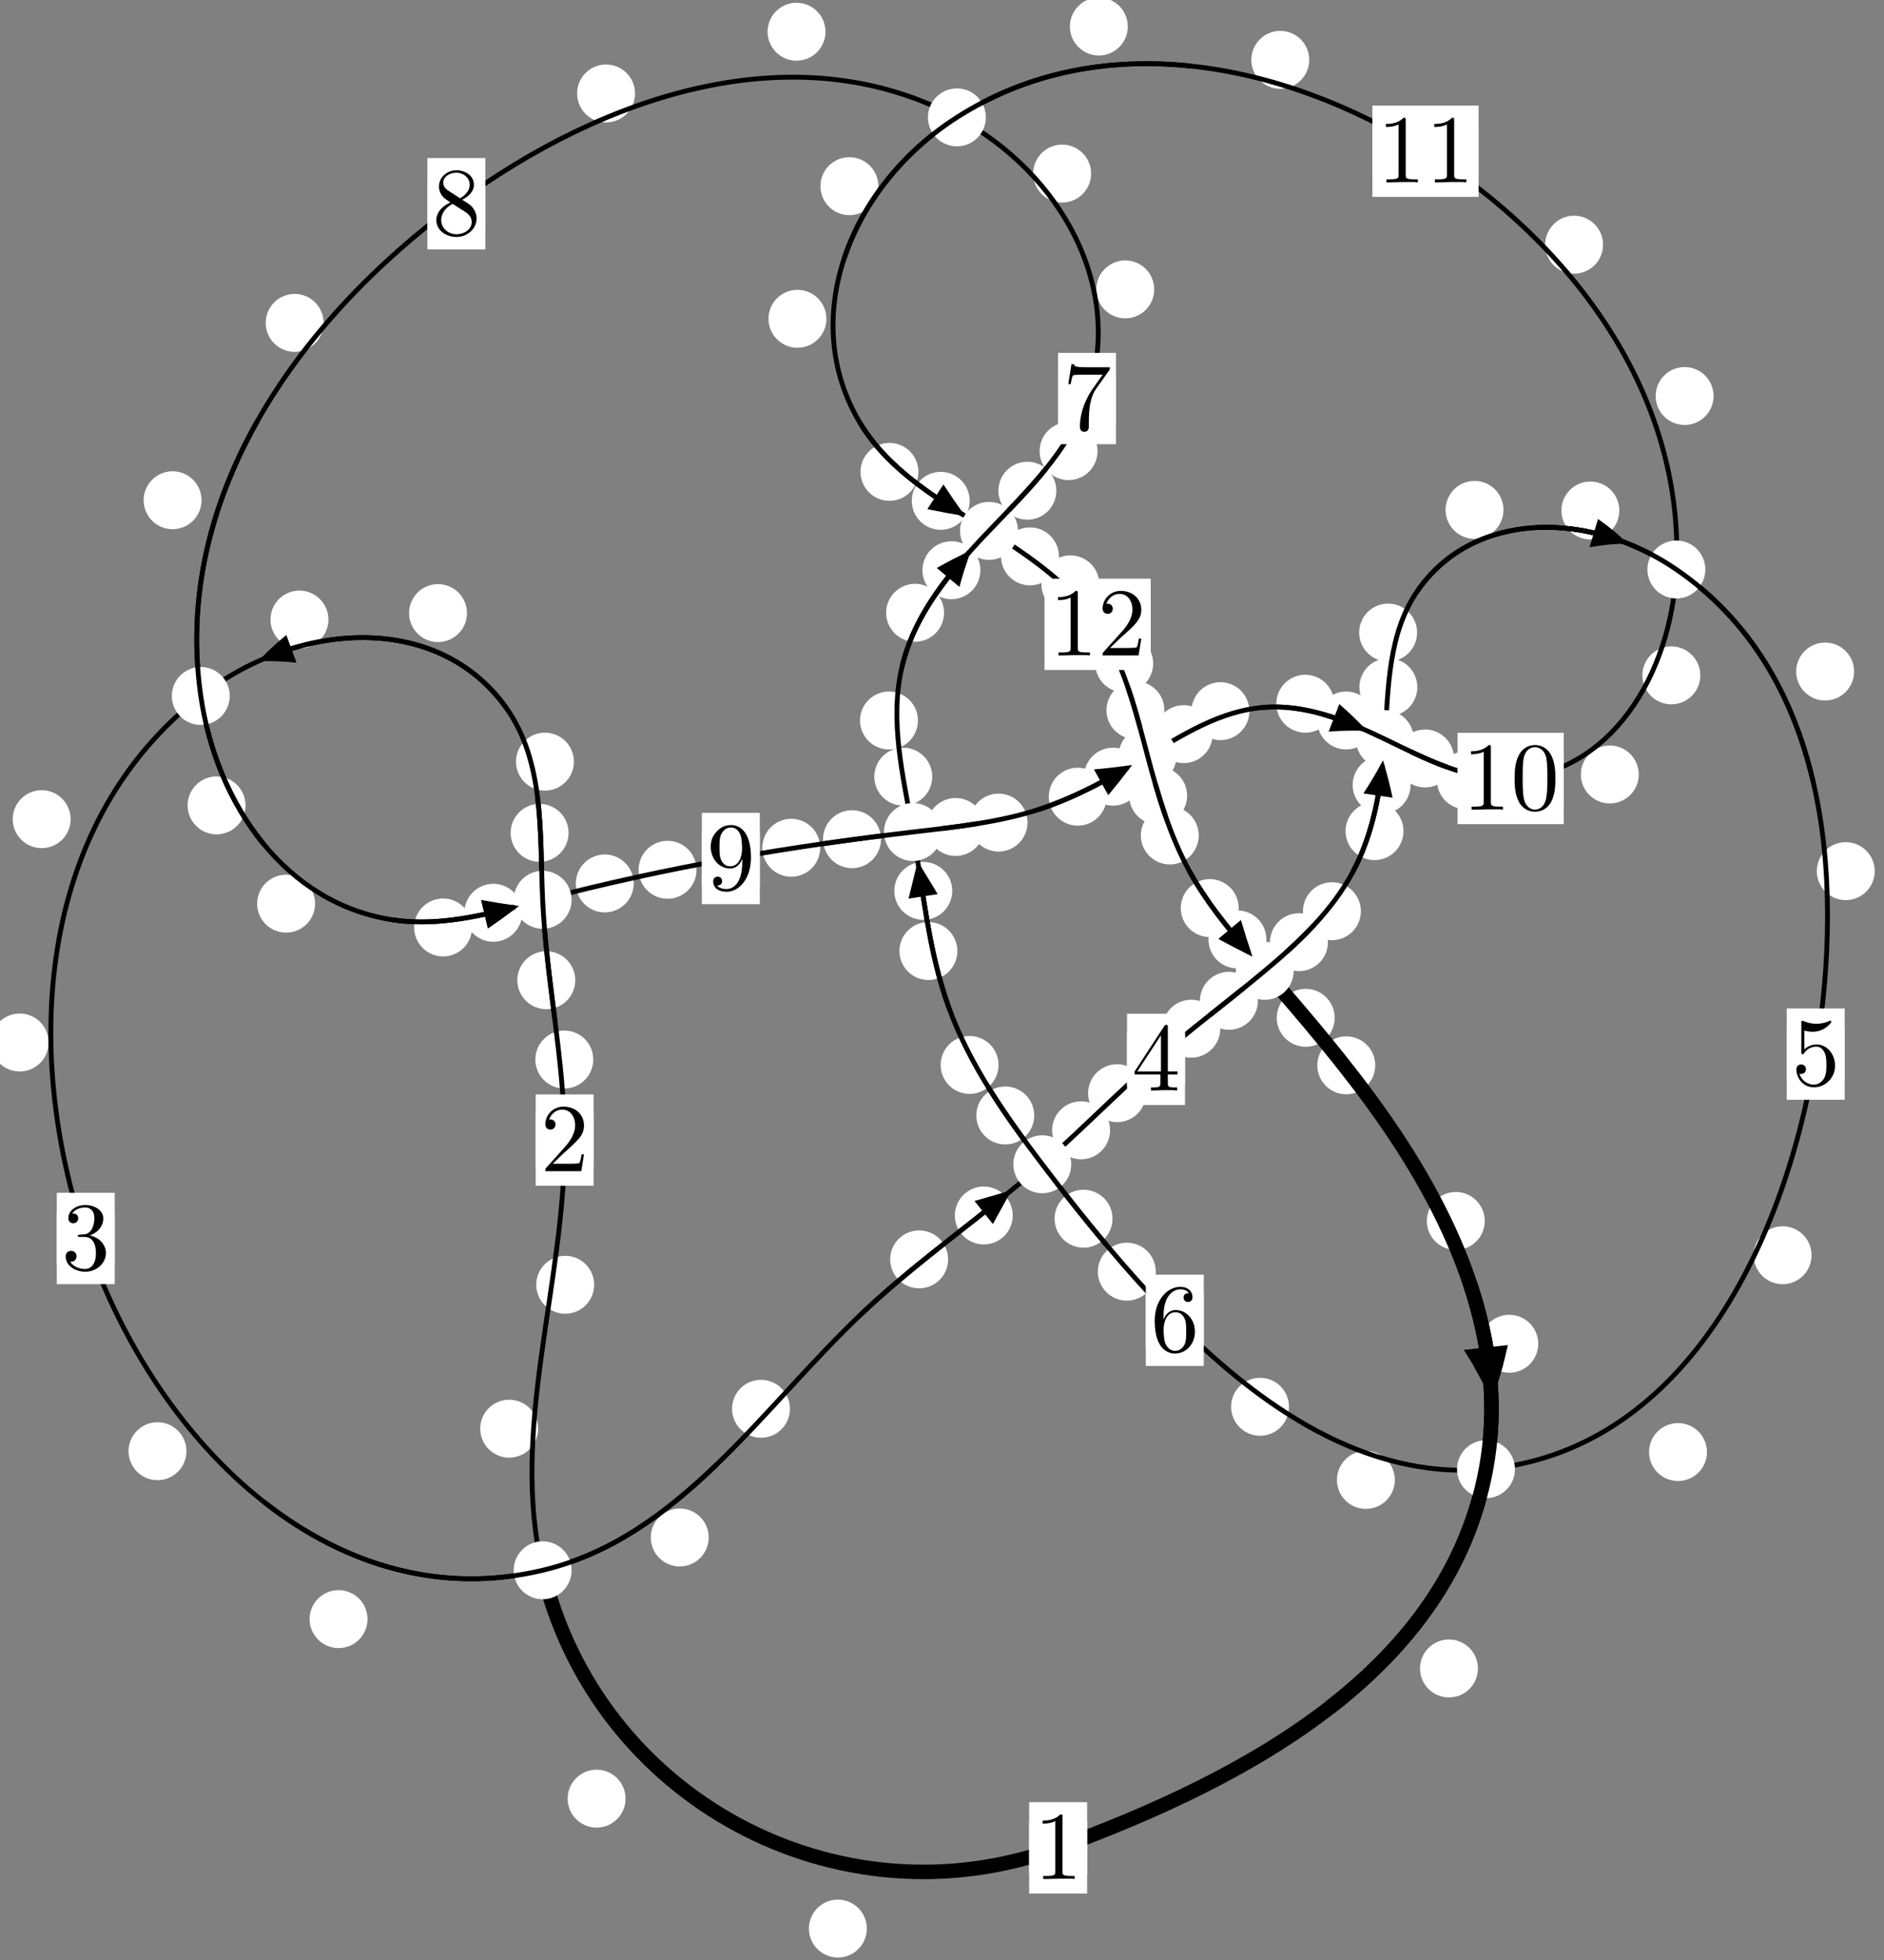 <?xml version="1.0"?>
<!-- Created by MetaPost 1.999 on 2021.07.05:2356 -->
<svg version="1.1" xmlns="http://www.w3.org/2000/svg" xmlns:xlink="http://www.w3.org/1999/xlink" width="194.428" height="202.203" viewBox="0 0 194.428 202.203">
<rect x="0" y="0" width="194.428" height="202.203" fill="#808080" stroke="none"/>
<!-- Original BoundingBox: -56.956818 -39.950836 137.471420 162.252335 -->
  <defs>
    <g transform="scale(0.01,0.01)" id="GLYPHcmr10_48">
      <path style="fill-rule: evenodd;" d="M460 -320C460 -400,455 -480,420 -554C374 -650,292 -666,250 -666C190 -666,117 -640,76 -547C44 -478,39 -400,39 -320C39 -245,43 -155,84 -79C127 2,200 22,249 22C303 22,379 1,423 -94C455 -163,460 -241,460 -320M249 -0C210 -0,151 -25,133 -121C122 -181,122 -273,122 -332C122 -396,122 -462,130 -516C149 -635,224 -644,249 -644C282 -644,348 -626,367 -527C377 -471,377 -395,377 -332C377 -257,377 -189,366 -125C351 -30,294 -0,249 -0"></path>
    </g>
    <g transform="scale(0.01,0.01)" id="GLYPHcmr10_49">
      <path style="fill-rule: evenodd;" d="M294 -640C294 -664,294 -666,271 -666C209 -602,121 -602,89 -602L89 -571C109 -571,168 -571,220 -597L220 -79C220 -43,217 -31,127 -31L95 -31L95 -0L257 -0L130 -3L217 -3L257 -3L297 -3L384 -3L419 -0L419 -31L387 -31C297 -31,294 -42,294 -79"></path>
    </g>
    <g transform="scale(0.01,0.01)" id="GLYPHcmr10_50">
      <path style="fill-rule: evenodd;" d="M127 -77L233 -180C389 -318,449 -372,449 -472C449 -586,359 -666,237 -666C124 -666,50 -574,50 -485C50 -429,100 -429,103 -429C120 -429,155 -441,155 -482C155 -508,137 -534,102 -534C94 -534,92 -534,89 -533C112 -598,166 -635,224 -635C315 -635,358 -554,358 -472C358 -392,308 -313,253 -251L61 -37C50 -26,50 -24,50 -0L421 -0L449 -174L424 -174C419 -144,412 -100,402 -85C395 -77,329 -77,307 -77"></path>
    </g>
    <g transform="scale(0.01,0.01)" id="GLYPHcmr10_51">
      <path style="fill-rule: evenodd;" d="M290 -352C372 -379,430 -449,430 -528C430 -610,342 -666,246 -666C145 -666,69 -606,69 -530C69 -497,91 -478,120 -478C151 -478,171 -500,171 -529C171 -579,124 -579,109 -579C140 -628,206 -641,242 -641C283 -641,338 -619,338 -529C338 -517,336 -459,310 -415C280 -367,246 -364,221 -363C213 -362,189 -360,182 -360C174 -359,167 -358,167 -348C167 -337,174 -337,191 -337L235 -337C317 -337,354 -269,354 -171C354 -35,285 -6,241 -6C198 -6,123 -23,88 -82C123 -77,154 -99,154 -137C154 -173,127 -193,98 -193C74 -193,42 -179,42 -135C42 -44,135 22,244 22C366 22,457 -69,457 -171C457 -253,394 -331,290 -352"></path>
    </g>
    <g transform="scale(0.01,0.01)" id="GLYPHcmr10_52">
      <path style="fill-rule: evenodd;" d="M294 -165L294 -78C294 -42,292 -31,218 -31L197 -31L197 -0L332 -0L238 -3L290 -3L332 -3L374 -3L427 -3L468 -0L468 -31L447 -31C373 -31,371 -42,371 -78L371 -165L471 -165L471 -196L371 -196L371 -651C371 -671,371 -677,355 -677C346 -677,343 -677,335 -665L28 -196L28 -165M300 -196L56 -196L300 -569"></path>
    </g>
    <g transform="scale(0.01,0.01)" id="GLYPHcmr10_53">
      <path style="fill-rule: evenodd;" d="M449 -201C449 -320,367 -420,259 -420C211 -420,168 -404,132 -369L132 -564C152 -558,185 -551,217 -551C340 -551,410 -642,410 -655C410 -661,407 -666,400 -666C399 -666,397 -666,392 -663C372 -654,323 -634,256 -634C216 -634,170 -641,123 -662C115 -665,113 -665,111 -665C101 -665,101 -657,101 -641L101 -345C101 -327,101 -319,115 -319C122 -319,124 -322,128 -328C139 -344,176 -398,257 -398C309 -398,334 -352,342 -334C358 -297,360 -258,360 -208C360 -173,360 -113,336 -71C312 -32,275 -6,229 -6C156 -6,99 -59,82 -118C85 -117,88 -116,99 -116C132 -116,149 -141,149 -165C149 -189,132 -214,99 -214C85 -214,50 -207,50 -161C50 -75,119 22,231 22C347 22,449 -74,449 -201"></path>
    </g>
    <g transform="scale(0.01,0.01)" id="GLYPHcmr10_54">
      <path style="fill-rule: evenodd;" d="M132 -328L132 -352C132 -605,256 -641,307 -641C331 -641,373 -635,395 -601C380 -601,340 -601,340 -556C340 -525,364 -510,386 -510C402 -510,432 -519,432 -558C432 -618,388 -666,305 -666C177 -666,42 -537,42 -316C42 -49,158 22,251 22C362 22,457 -72,457 -204C457 -331,368 -427,257 -427C189 -427,152 -376,132 -328M251 -6C188 -6,158 -66,152 -81C134 -128,134 -208,134 -226C134 -304,166 -404,256 -404C272 -404,318 -404,349 -342C367 -305,367 -254,367 -205C367 -157,367 -107,350 -71C320 -11,274 -6,251 -6"></path>
    </g>
    <g transform="scale(0.01,0.01)" id="GLYPHcmr10_55">
      <path style="fill-rule: evenodd;" d="M476 -609C485 -621,485 -623,485 -644L242 -644C120 -644,118 -657,114 -676L89 -676L56 -470L81 -470C84 -486,93 -549,106 -561C113 -567,191 -567,204 -567L411 -567C400 -551,321 -442,299 -409C209 -274,176 -135,176 -33C176 -23,176 22,222 22C268 22,268 -23,268 -33L268 -84C268 -139,271 -194,279 -248C283 -271,297 -357,341 -419"></path>
    </g>
    <g transform="scale(0.01,0.01)" id="GLYPHcmr10_56">
      <path style="fill-rule: evenodd;" d="M163 -457C117 -487,113 -521,113 -538C113 -599,178 -641,249 -641C322 -641,386 -589,386 -517C386 -460,347 -412,287 -377M309 -362C381 -399,430 -451,430 -517C430 -609,341 -666,250 -666C150 -666,69 -592,69 -499C69 -481,71 -436,113 -389C124 -377,161 -352,186 -335C128 -306,42 -250,42 -151C42 -45,144 22,249 22C362 22,457 -61,457 -168C457 -204,446 -249,408 -291C389 -312,373 -322,309 -362M209 -320L332 -242C360 -223,407 -193,407 -132C407 -58,332 -6,250 -6C164 -6,92 -68,92 -151C92 -209,124 -273,209 -320"></path>
    </g>
    <g transform="scale(0.01,0.01)" id="GLYPHcmr10_57">
      <path style="fill-rule: evenodd;" d="M367 -318L367 -286C367 -52,263 -6,205 -6C188 -6,134 -8,107 -42C151 -42,159 -71,159 -88C159 -119,135 -134,113 -134C97 -134,67 -125,67 -86C67 -19,121 22,206 22C335 22,457 -114,457 -329C457 -598,342 -666,253 -666C198 -666,149 -648,106 -603C65 -558,42 -516,42 -441C42 -316,130 -218,242 -218C303 -218,344 -260,367 -318M243 -241C227 -241,181 -241,150 -304C132 -341,132 -391,132 -440C132 -494,132 -541,153 -578C180 -628,218 -641,253 -641C299 -641,332 -607,349 -562C361 -530,365 -467,365 -421C365 -338,331 -241,243 -241"></path>
    </g>
  </defs>
  <path d="M89.457 198.962C89.457 198.169,89.142 197.409,88.582 196.849C88.021 196.288,87.261 195.973,86.468 195.973C85.676 195.973,84.915 196.288,84.355 196.849C83.795 197.409,83.48 198.169,83.48 198.962C83.48 199.755,83.795 200.515,84.355 201.075C84.915 201.636,85.676 201.951,86.468 201.951C87.261 201.951,88.021 201.636,88.582 201.075C89.142 200.515,89.457 199.755,89.457 198.962Z" style="fill: rgb(100%,100%,100%);stroke: none;"></path>
  <path d="M112.189 190.636C112.189 189.843,111.874 189.083,111.313 188.523C110.753 187.962,109.993 187.647,109.2 187.647C108.407 187.647,107.647 187.962,107.087 188.523C106.526 189.083,106.211 189.843,106.211 190.636C106.211 191.429,106.526 192.189,107.087 192.749C107.647 193.31,108.407 193.625,109.2 193.625C109.993 193.625,110.753 193.31,111.313 192.749C111.874 192.189,112.189 191.429,112.189 190.636Z" style="fill: rgb(100%,100%,100%);stroke: none;"></path>
  <path d="M55.536 147.392C55.536 146.599,55.221 145.839,54.66 145.278C54.1 144.718,53.34 144.403,52.547 144.403C51.754 144.403,50.994 144.718,50.434 145.278C49.873 145.839,49.558 146.599,49.558 147.392C49.558 148.184,49.873 148.944,50.434 149.505C50.994 150.065,51.754 150.38,52.547 150.38C53.34 150.38,54.1 150.065,54.66 149.505C55.221 148.944,55.536 148.184,55.536 147.392Z" style="fill: rgb(100%,100%,100%);stroke: none;"></path>
  <path d="M64.557 185.559C64.557 184.767,64.242 184.006,63.682 183.446C63.121 182.885,62.361 182.571,61.569 182.571C60.776 182.571,60.016 182.885,59.455 183.446C58.895 184.006,58.58 184.767,58.58 185.559C58.58 186.352,58.895 187.112,59.455 187.673C60.016 188.233,60.776 188.548,61.569 188.548C62.361 188.548,63.121 188.233,63.682 187.673C64.242 187.112,64.557 186.352,64.557 185.559Z" style="fill: rgb(100%,100%,100%);stroke: none;"></path>
  <path d="M61.224 109.308C61.224 108.515,60.909 107.755,60.349 107.195C59.788 106.634,59.028 106.319,58.235 106.319C57.443 106.319,56.683 106.634,56.122 107.195C55.562 107.755,55.247 108.515,55.247 109.308C55.247 110.101,55.562 110.861,56.122 111.421C56.683 111.982,57.443 112.297,58.235 112.297C59.028 112.297,59.788 111.982,60.349 111.421C60.909 110.861,61.224 110.101,61.224 109.308Z" style="fill: rgb(100%,100%,100%);stroke: none;"></path>
  <path d="M61.318 132.543C61.318 131.75,61.003 130.99,60.442 130.43C59.882 129.869,59.122 129.554,58.329 129.554C57.536 129.554,56.776 129.869,56.216 130.43C55.655 130.99,55.34 131.75,55.34 132.543C55.34 133.336,55.655 134.096,56.216 134.656C56.776 135.217,57.536 135.532,58.329 135.532C59.122 135.532,59.882 135.217,60.442 134.656C61.003 134.096,61.318 133.336,61.318 132.543Z" style="fill: rgb(100%,100%,100%);stroke: none;"></path>
  <path d="M58.675 85.921C58.675 85.128,58.36 84.368,57.8 83.808C57.239 83.247,56.479 82.932,55.686 82.932C54.894 82.932,54.133 83.247,53.573 83.808C53.012 84.368,52.698 85.128,52.698 85.921C52.698 86.714,53.012 87.474,53.573 88.034C54.133 88.595,54.894 88.91,55.686 88.91C56.479 88.91,57.239 88.595,57.8 88.034C58.36 87.474,58.675 86.714,58.675 85.921Z" style="fill: rgb(100%,100%,100%);stroke: none;"></path>
  <path d="M59.366 101.125C59.366 100.333,59.051 99.573,58.49 99.012C57.93 98.452,57.17 98.137,56.377 98.137C55.584 98.137,54.824 98.452,54.264 99.012C53.703 99.573,53.388 100.333,53.388 101.125C53.388 101.918,53.703 102.678,54.264 103.239C54.824 103.799,55.584 104.114,56.377 104.114C57.17 104.114,57.93 103.799,58.49 103.239C59.051 102.678,59.366 101.918,59.366 101.125Z" style="fill: rgb(100%,100%,100%);stroke: none;"></path>
  <path d="M48.193 63.25C48.193 62.458,47.878 61.698,47.317 61.137C46.757 60.577,45.997 60.262,45.204 60.262C44.411 60.262,43.651 60.577,43.091 61.137C42.53 61.698,42.215 62.458,42.215 63.25C42.215 64.043,42.53 64.803,43.091 65.364C43.651 65.924,44.411 66.239,45.204 66.239C45.997 66.239,46.757 65.924,47.317 65.364C47.878 64.803,48.193 64.043,48.193 63.25Z" style="fill: rgb(100%,100%,100%);stroke: none;"></path>
  <path d="M59.227 78.576C59.227 77.783,58.912 77.023,58.352 76.463C57.791 75.902,57.031 75.587,56.238 75.587C55.446 75.587,54.686 75.902,54.125 76.463C53.565 77.023,53.25 77.783,53.25 78.576C53.25 79.369,53.565 80.129,54.125 80.689C54.686 81.25,55.446 81.565,56.238 81.565C57.031 81.565,57.791 81.25,58.352 80.689C58.912 80.129,59.227 79.369,59.227 78.576Z" style="fill: rgb(100%,100%,100%);stroke: none;"></path>
  <path d="M7.29 84.51C7.29 83.718,6.975 82.957,6.414 82.397C5.854 81.836,5.093 81.522,4.301 81.522C3.508 81.522,2.748 81.836,2.187 82.397C1.627 82.957,1.312 83.718,1.312 84.51C1.312 85.303,1.627 86.063,2.187 86.624C2.748 87.184,3.508 87.499,4.301 87.499C5.093 87.499,5.854 87.184,6.414 86.624C6.975 86.063,7.29 85.303,7.29 84.51Z" style="fill: rgb(100%,100%,100%);stroke: none;"></path>
  <path d="M33.891 63.916C33.891 63.124,33.576 62.364,33.016 61.803C32.455 61.243,31.695 60.928,30.902 60.928C30.11 60.928,29.35 61.243,28.789 61.803C28.229 62.364,27.914 63.124,27.914 63.916C27.914 64.709,28.229 65.469,28.789 66.03C29.35 66.59,30.11 66.905,30.902 66.905C31.695 66.905,32.455 66.59,33.016 66.03C33.576 65.469,33.891 64.709,33.891 63.916Z" style="fill: rgb(100%,100%,100%);stroke: none;"></path>
  <path d="M19.241 149.715C19.241 148.922,18.926 148.162,18.366 147.602C17.805 147.041,17.045 146.726,16.253 146.726C15.46 146.726,14.7 147.041,14.139 147.602C13.579 148.162,13.264 148.922,13.264 149.715C13.264 150.508,13.579 151.268,14.139 151.828C14.7 152.389,15.46 152.704,16.253 152.704C17.045 152.704,17.805 152.389,18.366 151.828C18.926 151.268,19.241 150.508,19.241 149.715Z" style="fill: rgb(100%,100%,100%);stroke: none;"></path>
  <path d="M5.021 107.55C5.021 106.757,4.706 105.997,4.145 105.437C3.585 104.876,2.825 104.561,2.032 104.561C1.239 104.561,0.479 104.876,-0.081 105.437C-0.642 105.997,-0.957 106.757,-0.957 107.55C-0.957 108.343,-0.642 109.103,-0.081 109.663C0.479 110.224,1.239 110.539,2.032 110.539C2.825 110.539,3.585 110.224,4.145 109.663C4.706 109.103,5.021 108.343,5.021 107.55Z" style="fill: rgb(100%,100%,100%);stroke: none;"></path>
  <path d="M73.139 158.615C73.139 157.822,72.824 157.062,72.263 156.502C71.703 155.941,70.943 155.626,70.15 155.626C69.357 155.626,68.597 155.941,68.037 156.502C67.476 157.062,67.161 157.822,67.161 158.615C67.161 159.408,67.476 160.168,68.037 160.728C68.597 161.289,69.357 161.604,70.15 161.604C70.943 161.604,71.703 161.289,72.263 160.728C72.824 160.168,73.139 159.408,73.139 158.615Z" style="fill: rgb(100%,100%,100%);stroke: none;"></path>
  <path d="M37.929 167.038C37.929 166.245,37.614 165.485,37.053 164.924C36.493 164.364,35.732 164.049,34.94 164.049C34.147 164.049,33.387 164.364,32.826 164.924C32.266 165.485,31.951 166.245,31.951 167.038C31.951 167.83,32.266 168.591,32.826 169.151C33.387 169.712,34.147 170.027,34.94 170.027C35.732 170.027,36.493 169.712,37.053 169.151C37.614 168.591,37.929 167.83,37.929 167.038Z" style="fill: rgb(100%,100%,100%);stroke: none;"></path>
  <path d="M97.844 129.923C97.844 129.131,97.529 128.371,96.969 127.81C96.408 127.25,95.648 126.935,94.855 126.935C94.063 126.935,93.303 127.25,92.742 127.81C92.182 128.371,91.867 129.131,91.867 129.923C91.867 130.716,92.182 131.476,92.742 132.037C93.303 132.597,94.063 132.912,94.855 132.912C95.648 132.912,96.408 132.597,96.969 132.037C97.529 131.476,97.844 130.716,97.844 129.923Z" style="fill: rgb(100%,100%,100%);stroke: none;"></path>
  <path d="M81.523 145.339C81.523 144.547,81.208 143.787,80.647 143.226C80.087 142.666,79.327 142.351,78.534 142.351C77.741 142.351,76.981 142.666,76.421 143.226C75.86 143.787,75.545 144.547,75.545 145.339C75.545 146.132,75.86 146.892,76.421 147.453C76.981 148.013,77.741 148.328,78.534 148.328C79.327 148.328,80.087 148.013,80.647 147.453C81.208 146.892,81.523 146.132,81.523 145.339Z" style="fill: rgb(100%,100%,100%);stroke: none;"></path>
  <path d="M114.558 116.608C114.558 115.816,114.243 115.055,113.682 114.495C113.122 113.934,112.362 113.62,111.569 113.62C110.776 113.62,110.016 113.934,109.456 114.495C108.895 115.055,108.58 115.816,108.58 116.608C108.58 117.401,108.895 118.161,109.456 118.722C110.016 119.282,110.776 119.597,111.569 119.597C112.362 119.597,113.122 119.282,113.682 118.722C114.243 118.161,114.558 117.401,114.558 116.608Z" style="fill: rgb(100%,100%,100%);stroke: none;"></path>
  <path d="M104.516 125.396C104.516 124.604,104.201 123.844,103.641 123.283C103.08 122.723,102.32 122.408,101.528 122.408C100.735 122.408,99.975 122.723,99.414 123.283C98.854 123.844,98.539 124.604,98.539 125.396C98.539 126.189,98.854 126.949,99.414 127.51C99.975 128.07,100.735 128.385,101.528 128.385C102.32 128.385,103.08 128.07,103.641 127.51C104.201 126.949,104.516 126.189,104.516 125.396Z" style="fill: rgb(100%,100%,100%);stroke: none;"></path>
  <path d="M125.931 106.126C125.931 105.333,125.616 104.573,125.055 104.013C124.495 103.452,123.735 103.137,122.942 103.137C122.149 103.137,121.389 103.452,120.829 104.013C120.268 104.573,119.953 105.333,119.953 106.126C119.953 106.919,120.268 107.679,120.829 108.239C121.389 108.8,122.149 109.115,122.942 109.115C123.735 109.115,124.495 108.8,125.055 108.239C125.616 107.679,125.931 106.919,125.931 106.126Z" style="fill: rgb(100%,100%,100%);stroke: none;"></path>
  <path d="M118.27 112.781C118.27 111.988,117.955 111.228,117.395 110.668C116.834 110.107,116.074 109.792,115.282 109.792C114.489 109.792,113.729 110.107,113.168 110.668C112.608 111.228,112.293 111.988,112.293 112.781C112.293 113.574,112.608 114.334,113.168 114.894C113.729 115.455,114.489 115.77,115.282 115.77C116.074 115.77,116.834 115.455,117.395 114.894C117.955 114.334,118.27 113.574,118.27 112.781Z" style="fill: rgb(100%,100%,100%);stroke: none;"></path>
  <path d="M137.041 97.203C137.041 96.41,136.726 95.65,136.166 95.09C135.605 94.529,134.845 94.214,134.052 94.214C133.26 94.214,132.499 94.529,131.939 95.09C131.378 95.65,131.064 96.41,131.064 97.203C131.064 97.996,131.378 98.756,131.939 99.316C132.499 99.877,133.26 100.192,134.052 100.192C134.845 100.192,135.605 99.877,136.166 99.316C136.726 98.756,137.041 97.996,137.041 97.203Z" style="fill: rgb(100%,100%,100%);stroke: none;"></path>
  <path d="M129.811 103.25C129.811 102.457,129.496 101.697,128.936 101.137C128.375 100.576,127.615 100.261,126.822 100.261C126.03 100.261,125.269 100.576,124.709 101.137C124.148 101.697,123.834 102.457,123.834 103.25C123.834 104.043,124.148 104.803,124.709 105.363C125.269 105.924,126.03 106.239,126.822 106.239C127.615 106.239,128.375 105.924,128.936 105.363C129.496 104.803,129.811 104.043,129.811 103.25Z" style="fill: rgb(100%,100%,100%);stroke: none;"></path>
  <path d="M144.839 85.745C144.839 84.953,144.524 84.193,143.963 83.632C143.403 83.072,142.643 82.757,141.85 82.757C141.057 82.757,140.297 83.072,139.737 83.632C139.176 84.193,138.861 84.953,138.861 85.745C138.861 86.538,139.176 87.298,139.737 87.859C140.297 88.419,141.057 88.734,141.85 88.734C142.643 88.734,143.403 88.419,143.963 87.859C144.524 87.298,144.839 86.538,144.839 85.745Z" style="fill: rgb(100%,100%,100%);stroke: none;"></path>
  <path d="M140.442 94.006C140.442 93.213,140.127 92.453,139.566 91.893C139.006 91.332,138.246 91.017,137.453 91.017C136.66 91.017,135.9 91.332,135.34 91.893C134.779 92.453,134.464 93.213,134.464 94.006C134.464 94.799,134.779 95.559,135.34 96.119C135.9 96.68,136.66 96.995,137.453 96.995C138.246 96.995,139.006 96.68,139.566 96.119C140.127 95.559,140.442 94.799,140.442 94.006Z" style="fill: rgb(100%,100%,100%);stroke: none;"></path>
  <path d="M146.267 70.895C146.267 70.102,145.952 69.342,145.392 68.781C144.831 68.221,144.071 67.906,143.278 67.906C142.486 67.906,141.726 68.221,141.165 68.781C140.605 69.342,140.29 70.102,140.29 70.895C140.29 71.687,140.605 72.448,141.165 73.008C141.726 73.569,142.486 73.883,143.278 73.883C144.071 73.883,144.831 73.569,145.392 73.008C145.952 72.448,146.267 71.687,146.267 70.895Z" style="fill: rgb(100%,100%,100%);stroke: none;"></path>
  <path d="M145.571 80.983C145.571 80.19,145.256 79.43,144.696 78.869C144.135 78.309,143.375 77.994,142.582 77.994C141.79 77.994,141.03 78.309,140.469 78.869C139.909 79.43,139.594 80.19,139.594 80.983C139.594 81.775,139.909 82.536,140.469 83.096C141.03 83.657,141.79 83.971,142.582 83.971C143.375 83.971,144.135 83.657,144.696 83.096C145.256 82.536,145.571 81.775,145.571 80.983Z" style="fill: rgb(100%,100%,100%);stroke: none;"></path>
  <path d="M155.159 52.604C155.159 51.811,154.844 51.051,154.283 50.491C153.723 49.93,152.963 49.615,152.17 49.615C151.377 49.615,150.617 49.93,150.057 50.491C149.496 51.051,149.181 51.811,149.181 52.604C149.181 53.397,149.496 54.157,150.057 54.717C150.617 55.278,151.377 55.593,152.17 55.593C152.963 55.593,153.723 55.278,154.283 54.717C154.844 54.157,155.159 53.397,155.159 52.604Z" style="fill: rgb(100%,100%,100%);stroke: none;"></path>
  <path d="M146.243 65.258C146.243 64.465,145.928 63.705,145.367 63.145C144.807 62.584,144.047 62.269,143.254 62.269C142.461 62.269,141.701 62.584,141.141 63.145C140.58 63.705,140.265 64.465,140.265 65.258C140.265 66.051,140.58 66.811,141.141 67.371C141.701 67.932,142.461 68.247,143.254 68.247C144.047 68.247,144.807 67.932,145.367 67.371C145.928 66.811,146.243 66.051,146.243 65.258Z" style="fill: rgb(100%,100%,100%);stroke: none;"></path>
  <path d="M191.343 69.279C191.343 68.486,191.028 67.726,190.467 67.166C189.907 66.605,189.146 66.29,188.354 66.29C187.561 66.29,186.801 66.605,186.24 67.166C185.68 67.726,185.365 68.486,185.365 69.279C185.365 70.072,185.68 70.832,186.24 71.392C186.801 71.953,187.561 72.268,188.354 72.268C189.146 72.268,189.907 71.953,190.467 71.392C191.028 70.832,191.343 70.072,191.343 69.279Z" style="fill: rgb(100%,100%,100%);stroke: none;"></path>
  <path d="M167.113 52.667C167.113 51.874,166.798 51.114,166.237 50.553C165.677 49.993,164.917 49.678,164.124 49.678C163.331 49.678,162.571 49.993,162.011 50.553C161.45 51.114,161.135 51.874,161.135 52.667C161.135 53.459,161.45 54.22,162.011 54.78C162.571 55.34,163.331 55.655,164.124 55.655C164.917 55.655,165.677 55.34,166.237 54.78C166.798 54.22,167.113 53.459,167.113 52.667Z" style="fill: rgb(100%,100%,100%);stroke: none;"></path>
  <path d="M186.953 129.498C186.953 128.705,186.638 127.945,186.078 127.385C185.517 126.824,184.757 126.509,183.965 126.509C183.172 126.509,182.412 126.824,181.851 127.385C181.291 127.945,180.976 128.705,180.976 129.498C180.976 130.291,181.291 131.051,181.851 131.611C182.412 132.172,183.172 132.487,183.965 132.487C184.757 132.487,185.517 132.172,186.078 131.611C186.638 131.051,186.953 130.291,186.953 129.498Z" style="fill: rgb(100%,100%,100%);stroke: none;"></path>
  <path d="M193.471 89.871C193.471 89.078,193.156 88.318,192.596 87.758C192.036 87.197,191.275 86.882,190.483 86.882C189.69 86.882,188.93 87.197,188.369 87.758C187.809 88.318,187.494 89.078,187.494 89.871C187.494 90.664,187.809 91.424,188.369 91.984C188.93 92.545,189.69 92.86,190.483 92.86C191.275 92.86,192.036 92.545,192.596 91.984C193.156 91.424,193.471 90.664,193.471 89.871Z" style="fill: rgb(100%,100%,100%);stroke: none;"></path>
  <path d="M143.946 152.676C143.946 151.884,143.631 151.123,143.071 150.563C142.511 150.002,141.75 149.688,140.958 149.688C140.165 149.688,139.405 150.002,138.844 150.563C138.284 151.123,137.969 151.884,137.969 152.676C137.969 153.469,138.284 154.229,138.844 154.79C139.405 155.35,140.165 155.665,140.958 155.665C141.75 155.665,142.511 155.35,143.071 154.79C143.631 154.229,143.946 153.469,143.946 152.676Z" style="fill: rgb(100%,100%,100%);stroke: none;"></path>
  <path d="M176.157 149.802C176.157 149.009,175.842 148.249,175.282 147.688C174.721 147.128,173.961 146.813,173.168 146.813C172.376 146.813,171.616 147.128,171.055 147.688C170.495 148.249,170.18 149.009,170.18 149.802C170.18 150.594,170.495 151.355,171.055 151.915C171.616 152.475,172.376 152.79,173.168 152.79C173.961 152.79,174.721 152.475,175.282 151.915C175.842 151.355,176.157 150.594,176.157 149.802Z" style="fill: rgb(100%,100%,100%);stroke: none;"></path>
  <path d="M119.276 131.192C119.276 130.399,118.961 129.639,118.4 129.078C117.84 128.518,117.08 128.203,116.287 128.203C115.494 128.203,114.734 128.518,114.174 129.078C113.613 129.639,113.298 130.399,113.298 131.192C113.298 131.984,113.613 132.744,114.174 133.305C114.734 133.865,115.494 134.18,116.287 134.18C117.08 134.18,117.84 133.865,118.4 133.305C118.961 132.744,119.276 131.984,119.276 131.192Z" style="fill: rgb(100%,100%,100%);stroke: none;"></path>
  <path d="M133.025 145.133C133.025 144.34,132.71 143.58,132.15 143.019C131.589 142.459,130.829 142.144,130.036 142.144C129.244 142.144,128.484 142.459,127.923 143.019C127.363 143.58,127.048 144.34,127.048 145.133C127.048 145.925,127.363 146.685,127.923 147.246C128.484 147.806,129.244 148.121,130.036 148.121C130.829 148.121,131.589 147.806,132.15 147.246C132.71 146.685,133.025 145.925,133.025 145.133Z" style="fill: rgb(100%,100%,100%);stroke: none;"></path>
  <path d="M106.733 115.078C106.733 114.285,106.418 113.525,105.858 112.965C105.297 112.404,104.537 112.089,103.744 112.089C102.952 112.089,102.192 112.404,101.631 112.965C101.071 113.525,100.756 114.285,100.756 115.078C100.756 115.871,101.071 116.631,101.631 117.191C102.192 117.752,102.952 118.067,103.744 118.067C104.537 118.067,105.297 117.752,105.858 117.191C106.418 116.631,106.733 115.871,106.733 115.078Z" style="fill: rgb(100%,100%,100%);stroke: none;"></path>
  <path d="M114.81 125.728C114.81 124.936,114.495 124.176,113.935 123.615C113.374 123.055,112.614 122.74,111.822 122.74C111.029 122.74,110.269 123.055,109.708 123.615C109.148 124.176,108.833 124.936,108.833 125.728C108.833 126.521,109.148 127.281,109.708 127.842C110.269 128.402,111.029 128.717,111.822 128.717C112.614 128.717,113.374 128.402,113.935 127.842C114.495 127.281,114.81 126.521,114.81 125.728Z" style="fill: rgb(100%,100%,100%);stroke: none;"></path>
  <path d="M98.799 98.113C98.799 97.32,98.484 96.56,97.923 96C97.363 95.439,96.603 95.124,95.81 95.124C95.017 95.124,94.257 95.439,93.697 96C93.136 96.56,92.821 97.32,92.821 98.113C92.821 98.906,93.136 99.666,93.697 100.226C94.257 100.787,95.017 101.102,95.81 101.102C96.603 101.102,97.363 100.787,97.923 100.226C98.484 99.666,98.799 98.906,98.799 98.113Z" style="fill: rgb(100%,100%,100%);stroke: none;"></path>
  <path d="M103.051 109.866C103.051 109.074,102.736 108.314,102.176 107.753C101.615 107.193,100.855 106.878,100.063 106.878C99.27 106.878,98.51 107.193,97.949 107.753C97.389 108.314,97.074 109.074,97.074 109.866C97.074 110.659,97.389 111.419,97.949 111.98C98.51 112.54,99.27 112.855,100.063 112.855C100.855 112.855,101.615 112.54,102.176 111.98C102.736 111.419,103.051 110.659,103.051 109.866Z" style="fill: rgb(100%,100%,100%);stroke: none;"></path>
  <path d="M96.205 80.127C96.205 79.335,95.89 78.575,95.329 78.014C94.769 77.454,94.009 77.139,93.216 77.139C92.423 77.139,91.663 77.454,91.103 78.014C90.542 78.575,90.227 79.335,90.227 80.127C90.227 80.92,90.542 81.68,91.103 82.241C91.663 82.801,92.423 83.116,93.216 83.116C94.009 83.116,94.769 82.801,95.329 82.241C95.89 81.68,96.205 80.92,96.205 80.127Z" style="fill: rgb(100%,100%,100%);stroke: none;"></path>
  <path d="M98.271 91.907C98.271 91.115,97.956 90.355,97.395 89.794C96.835 89.234,96.074 88.919,95.282 88.919C94.489 88.919,93.729 89.234,93.168 89.794C92.608 90.355,92.293 91.115,92.293 91.907C92.293 92.7,92.608 93.46,93.168 94.021C93.729 94.581,94.489 94.896,95.282 94.896C96.074 94.896,96.835 94.581,97.395 94.021C97.956 93.46,98.271 92.7,98.271 91.907Z" style="fill: rgb(100%,100%,100%);stroke: none;"></path>
  <path d="M97.426 63.217C97.426 62.425,97.111 61.665,96.55 61.104C95.99 60.544,95.23 60.229,94.437 60.229C93.644 60.229,92.884 60.544,92.324 61.104C91.763 61.665,91.448 62.425,91.448 63.217C91.448 64.01,91.763 64.77,92.324 65.331C92.884 65.891,93.644 66.206,94.437 66.206C95.23 66.206,95.99 65.891,96.55 65.331C97.111 64.77,97.426 64.01,97.426 63.217Z" style="fill: rgb(100%,100%,100%);stroke: none;"></path>
  <path d="M94.73 74.331C94.73 73.539,94.415 72.779,93.855 72.218C93.294 71.658,92.534 71.343,91.742 71.343C90.949 71.343,90.189 71.658,89.628 72.218C89.068 72.779,88.753 73.539,88.753 74.331C88.753 75.124,89.068 75.884,89.628 76.445C90.189 77.005,90.949 77.32,91.742 77.32C92.534 77.32,93.294 77.005,93.855 76.445C94.415 75.884,94.73 75.124,94.73 74.331Z" style="fill: rgb(100%,100%,100%);stroke: none;"></path>
  <path d="M109.013 50.627C109.013 49.834,108.698 49.074,108.138 48.514C107.578 47.953,106.817 47.638,106.025 47.638C105.232 47.638,104.472 47.953,103.911 48.514C103.351 49.074,103.036 49.834,103.036 50.627C103.036 51.42,103.351 52.18,103.911 52.74C104.472 53.301,105.232 53.616,106.025 53.616C106.817 53.616,107.578 53.301,108.138 52.74C108.698 52.18,109.013 51.42,109.013 50.627Z" style="fill: rgb(100%,100%,100%);stroke: none;"></path>
  <path d="M101.175 58.827C101.175 58.034,100.86 57.274,100.299 56.713C99.739 56.153,98.979 55.838,98.186 55.838C97.393 55.838,96.633 56.153,96.073 56.713C95.512 57.274,95.197 58.034,95.197 58.827C95.197 59.619,95.512 60.379,96.073 60.94C96.633 61.5,97.393 61.815,98.186 61.815C98.979 61.815,99.739 61.5,100.299 60.94C100.86 60.379,101.175 59.619,101.175 58.827Z" style="fill: rgb(100%,100%,100%);stroke: none;"></path>
  <path d="M119.114 29.856C119.114 29.063,118.799 28.303,118.238 27.742C117.678 27.182,116.918 26.867,116.125 26.867C115.332 26.867,114.572 27.182,114.012 27.742C113.451 28.303,113.136 29.063,113.136 29.856C113.136 30.648,113.451 31.409,114.012 31.969C114.572 32.529,115.332 32.844,116.125 32.844C116.918 32.844,117.678 32.529,118.238 31.969C118.799 31.409,119.114 30.648,119.114 29.856Z" style="fill: rgb(100%,100%,100%);stroke: none;"></path>
  <path d="M113.264 46.541C113.264 45.748,112.949 44.988,112.389 44.427C111.828 43.867,111.068 43.552,110.275 43.552C109.483 43.552,108.723 43.867,108.162 44.427C107.602 44.988,107.287 45.748,107.287 46.541C107.287 47.333,107.602 48.093,108.162 48.654C108.723 49.214,109.483 49.529,110.275 49.529C111.068 49.529,111.828 49.214,112.389 48.654C112.949 48.093,113.264 47.333,113.264 46.541Z" style="fill: rgb(100%,100%,100%);stroke: none;"></path>
  <path d="M85.191 3.274C85.191 2.481,84.876 1.721,84.315 1.161C83.755 0.6,82.995 0.285,82.202 0.285C81.409 0.285,80.649 0.6,80.089 1.161C79.528 1.721,79.213 2.481,79.213 3.274C79.213 4.067,79.528 4.827,80.089 5.387C80.649 5.948,81.409 6.263,82.202 6.263C82.995 6.263,83.755 5.948,84.315 5.387C84.876 4.827,85.191 4.067,85.191 3.274Z" style="fill: rgb(100%,100%,100%);stroke: none;"></path>
  <path d="M112.601 17.907C112.601 17.114,112.286 16.354,111.726 15.793C111.165 15.233,110.405 14.918,109.613 14.918C108.82 14.918,108.06 15.233,107.499 15.793C106.939 16.354,106.624 17.114,106.624 17.907C106.624 18.699,106.939 19.459,107.499 20.02C108.06 20.58,108.82 20.895,109.613 20.895C110.405 20.895,111.165 20.58,111.726 20.02C112.286 19.459,112.601 18.699,112.601 17.907Z" style="fill: rgb(100%,100%,100%);stroke: none;"></path>
  <path d="M33.397 33.311C33.397 32.518,33.083 31.758,32.522 31.198C31.962 30.637,31.201 30.322,30.409 30.322C29.616 30.322,28.856 30.637,28.295 31.198C27.735 31.758,27.42 32.518,27.42 33.311C27.42 34.104,27.735 34.864,28.295 35.424C28.856 35.985,29.616 36.3,30.409 36.3C31.201 36.3,31.962 35.985,32.522 35.424C33.083 34.864,33.397 34.104,33.397 33.311Z" style="fill: rgb(100%,100%,100%);stroke: none;"></path>
  <path d="M65.534 9.642C65.534 8.849,65.219 8.089,64.659 7.529C64.098 6.968,63.338 6.653,62.545 6.653C61.753 6.653,60.992 6.968,60.432 7.529C59.871 8.089,59.556 8.849,59.556 9.642C59.556 10.435,59.871 11.195,60.432 11.755C60.992 12.316,61.753 12.631,62.545 12.631C63.338 12.631,64.098 12.316,64.659 11.755C65.219 11.195,65.534 10.435,65.534 9.642Z" style="fill: rgb(100%,100%,100%);stroke: none;"></path>
  <path d="M25.337 83.089C25.337 82.296,25.022 81.536,24.462 80.976C23.901 80.415,23.141 80.1,22.349 80.1C21.556 80.1,20.796 80.415,20.235 80.976C19.675 81.536,19.36 82.296,19.36 83.089C19.36 83.882,19.675 84.642,20.235 85.202C20.796 85.763,21.556 86.078,22.349 86.078C23.141 86.078,23.901 85.763,24.462 85.202C25.022 84.642,25.337 83.882,25.337 83.089Z" style="fill: rgb(100%,100%,100%);stroke: none;"></path>
  <path d="M20.799 51.608C20.799 50.815,20.484 50.055,19.924 49.495C19.363 48.934,18.603 48.619,17.81 48.619C17.018 48.619,16.258 48.934,15.697 49.495C15.137 50.055,14.822 50.815,14.822 51.608C14.822 52.401,15.137 53.161,15.697 53.721C16.258 54.282,17.018 54.597,17.81 54.597C18.603 54.597,19.363 54.282,19.924 53.721C20.484 53.161,20.799 52.401,20.799 51.608Z" style="fill: rgb(100%,100%,100%);stroke: none;"></path>
  <path d="M48.717 95.683C48.717 94.891,48.402 94.13,47.842 93.57C47.281 93.009,46.521 92.694,45.729 92.694C44.936 92.694,44.176 93.009,43.615 93.57C43.055 94.13,42.74 94.891,42.74 95.683C42.74 96.476,43.055 97.236,43.615 97.797C44.176 98.357,44.936 98.672,45.729 98.672C46.521 98.672,47.281 98.357,47.842 97.797C48.402 97.236,48.717 96.476,48.717 95.683Z" style="fill: rgb(100%,100%,100%);stroke: none;"></path>
  <path d="M32.514 93.229C32.514 92.436,32.199 91.676,31.639 91.115C31.078 90.555,30.318 90.24,29.525 90.24C28.733 90.24,27.973 90.555,27.412 91.115C26.852 91.676,26.537 92.436,26.537 93.229C26.537 94.021,26.852 94.782,27.412 95.342C27.973 95.902,28.733 96.217,29.525 96.217C30.318 96.217,31.078 95.902,31.639 95.342C32.199 94.782,32.514 94.021,32.514 93.229Z" style="fill: rgb(100%,100%,100%);stroke: none;"></path>
  <path d="M65.401 91.142C65.401 90.349,65.086 89.589,64.526 89.029C63.965 88.468,63.205 88.153,62.413 88.153C61.62 88.153,60.86 88.468,60.299 89.029C59.739 89.589,59.424 90.349,59.424 91.142C59.424 91.935,59.739 92.695,60.299 93.255C60.86 93.816,61.62 94.131,62.413 94.131C63.205 94.131,63.965 93.816,64.526 93.255C65.086 92.695,65.401 91.935,65.401 91.142Z" style="fill: rgb(100%,100%,100%);stroke: none;"></path>
  <path d="M53.897 94.166C53.897 93.374,53.582 92.613,53.021 92.053C52.461 91.492,51.701 91.177,50.908 91.177C50.115 91.177,49.355 91.492,48.795 92.053C48.234 92.613,47.919 93.374,47.919 94.166C47.919 94.959,48.234 95.719,48.795 96.28C49.355 96.84,50.115 97.155,50.908 97.155C51.701 97.155,52.461 96.84,53.021 96.28C53.582 95.719,53.897 94.959,53.897 94.166Z" style="fill: rgb(100%,100%,100%);stroke: none;"></path>
  <path d="M84.645 87.46C84.645 86.668,84.33 85.907,83.77 85.347C83.209 84.786,82.449 84.472,81.656 84.472C80.864 84.472,80.104 84.786,79.543 85.347C78.983 85.907,78.668 86.668,78.668 87.46C78.668 88.253,78.983 89.013,79.543 89.574C80.104 90.134,80.864 90.449,81.656 90.449C82.449 90.449,83.209 90.134,83.77 89.574C84.33 89.013,84.645 88.253,84.645 87.46Z" style="fill: rgb(100%,100%,100%);stroke: none;"></path>
  <path d="M71.883 89.733C71.883 88.94,71.568 88.18,71.008 87.62C70.447 87.059,69.687 86.744,68.894 86.744C68.102 86.744,67.341 87.059,66.781 87.62C66.221 88.18,65.906 88.94,65.906 89.733C65.906 90.526,66.221 91.286,66.781 91.846C67.341 92.407,68.102 92.722,68.894 92.722C69.687 92.722,70.447 92.407,71.008 91.846C71.568 91.286,71.883 90.526,71.883 89.733Z" style="fill: rgb(100%,100%,100%);stroke: none;"></path>
  <path d="M101.605 85.317C101.605 84.524,101.29 83.764,100.73 83.203C100.169 82.643,99.409 82.328,98.617 82.328C97.824 82.328,97.064 82.643,96.503 83.203C95.943 83.764,95.628 84.524,95.628 85.317C95.628 86.109,95.943 86.87,96.503 87.43C97.064 87.991,97.824 88.305,98.617 88.305C99.409 88.305,100.169 87.991,100.73 87.43C101.29 86.87,101.605 86.109,101.605 85.317Z" style="fill: rgb(100%,100%,100%);stroke: none;"></path>
  <path d="M90.917 86.576C90.917 85.783,90.602 85.023,90.041 84.462C89.481 83.902,88.721 83.587,87.928 83.587C87.135 83.587,86.375 83.902,85.815 84.462C85.254 85.023,84.939 85.783,84.939 86.576C84.939 87.368,85.254 88.129,85.815 88.689C86.375 89.25,87.135 89.565,87.928 89.565C88.721 89.565,89.481 89.25,90.041 88.689C90.602 88.129,90.917 87.368,90.917 86.576Z" style="fill: rgb(100%,100%,100%);stroke: none;"></path>
  <path d="M114.213 82.192C114.213 81.399,113.898 80.639,113.337 80.078C112.777 79.518,112.017 79.203,111.224 79.203C110.431 79.203,109.671 79.518,109.111 80.078C108.55 80.639,108.235 81.399,108.235 82.192C108.235 82.984,108.55 83.745,109.111 84.305C109.671 84.866,110.431 85.18,111.224 85.18C112.017 85.18,112.777 84.866,113.337 84.305C113.898 83.745,114.213 82.984,114.213 82.192Z" style="fill: rgb(100%,100%,100%);stroke: none;"></path>
  <path d="M106.039 84.863C106.039 84.07,105.724 83.31,105.164 82.75C104.603 82.189,103.843 81.874,103.051 81.874C102.258 81.874,101.498 82.189,100.937 82.75C100.377 83.31,100.062 84.07,100.062 84.863C100.062 85.656,100.377 86.416,100.937 86.976C101.498 87.537,102.258 87.852,103.051 87.852C103.843 87.852,104.603 87.537,105.164 86.976C105.724 86.416,106.039 85.656,106.039 84.863Z" style="fill: rgb(100%,100%,100%);stroke: none;"></path>
  <path d="M125.143 75.739C125.143 74.946,124.828 74.186,124.267 73.626C123.707 73.065,122.947 72.75,122.154 72.75C121.361 72.75,120.601 73.065,120.041 73.626C119.48 74.186,119.165 74.946,119.165 75.739C119.165 76.532,119.48 77.292,120.041 77.852C120.601 78.413,121.361 78.728,122.154 78.728C122.947 78.728,123.707 78.413,124.267 77.852C124.828 77.292,125.143 76.532,125.143 75.739Z" style="fill: rgb(100%,100%,100%);stroke: none;"></path>
  <path d="M117.851 80.124C117.851 79.331,117.536 78.571,116.976 78.011C116.415 77.45,115.655 77.135,114.862 77.135C114.07 77.135,113.309 77.45,112.749 78.011C112.188 78.571,111.874 79.331,111.874 80.124C111.874 80.917,112.188 81.677,112.749 82.237C113.309 82.798,114.07 83.113,114.862 83.113C115.655 83.113,116.415 82.798,116.976 82.237C117.536 81.677,117.851 80.917,117.851 80.124Z" style="fill: rgb(100%,100%,100%);stroke: none;"></path>
  <path d="M137.693 72.6C137.693 71.808,137.378 71.048,136.818 70.487C136.257 69.927,135.497 69.612,134.704 69.612C133.912 69.612,133.152 69.927,132.591 70.487C132.031 71.048,131.716 71.808,131.716 72.6C131.716 73.393,132.031 74.153,132.591 74.714C133.152 75.274,133.912 75.589,134.704 75.589C135.497 75.589,136.257 75.274,136.818 74.714C137.378 74.153,137.693 73.393,137.693 72.6Z" style="fill: rgb(100%,100%,100%);stroke: none;"></path>
  <path d="M128.936 73.368C128.936 72.576,128.621 71.816,128.06 71.255C127.5 70.695,126.74 70.38,125.947 70.38C125.154 70.38,124.394 70.695,123.834 71.255C123.273 71.816,122.958 72.576,122.958 73.368C122.958 74.161,123.273 74.921,123.834 75.482C124.394 76.042,125.154 76.357,125.947 76.357C126.74 76.357,127.5 76.042,128.06 75.482C128.621 74.921,128.936 74.161,128.936 73.368Z" style="fill: rgb(100%,100%,100%);stroke: none;"></path>
  <path d="M150.051 78.248C150.051 77.456,149.736 76.695,149.176 76.135C148.616 75.574,147.855 75.259,147.063 75.259C146.27 75.259,145.51 75.574,144.949 76.135C144.389 76.695,144.074 77.456,144.074 78.248C144.074 79.041,144.389 79.801,144.949 80.362C145.51 80.922,146.27 81.237,147.063 81.237C147.855 81.237,148.616 80.922,149.176 80.362C149.736 79.801,150.051 79.041,150.051 78.248Z" style="fill: rgb(100%,100%,100%);stroke: none;"></path>
  <path d="M141.909 74.33C141.909 73.537,141.594 72.777,141.034 72.217C140.473 71.656,139.713 71.341,138.92 71.341C138.128 71.341,137.368 71.656,136.807 72.217C136.247 72.777,135.932 73.537,135.932 74.33C135.932 75.123,136.247 75.883,136.807 76.443C137.368 77.004,138.128 77.319,138.92 77.319C139.713 77.319,140.473 77.004,141.034 76.443C141.594 75.883,141.909 75.123,141.909 74.33Z" style="fill: rgb(100%,100%,100%);stroke: none;"></path>
  <path d="M169.119 79.899C169.119 79.106,168.804 78.346,168.244 77.786C167.683 77.225,166.923 76.91,166.13 76.91C165.338 76.91,164.578 77.225,164.017 77.786C163.457 78.346,163.142 79.106,163.142 79.899C163.142 80.692,163.457 81.452,164.017 82.012C164.578 82.573,165.338 82.888,166.13 82.888C166.923 82.888,167.683 82.573,168.244 82.012C168.804 81.452,169.119 80.692,169.119 79.899Z" style="fill: rgb(100%,100%,100%);stroke: none;"></path>
  <path d="M154.268 80.501C154.268 79.708,153.953 78.948,153.392 78.388C152.832 77.827,152.072 77.512,151.279 77.512C150.486 77.512,149.726 77.827,149.166 78.388C148.605 78.948,148.29 79.708,148.29 80.501C148.29 81.294,148.605 82.054,149.166 82.614C149.726 83.175,150.486 83.49,151.279 83.49C152.072 83.49,152.832 83.175,153.392 82.614C153.953 82.054,154.268 81.294,154.268 80.501Z" style="fill: rgb(100%,100%,100%);stroke: none;"></path>
  <path d="M176.841 40.855C176.841 40.063,176.526 39.302,175.966 38.742C175.405 38.181,174.645 37.867,173.852 37.867C173.06 37.867,172.3 38.181,171.739 38.742C171.179 39.302,170.864 40.063,170.864 40.855C170.864 41.648,171.179 42.408,171.739 42.969C172.3 43.529,173.06 43.844,173.852 43.844C174.645 43.844,175.405 43.529,175.966 42.969C176.526 42.408,176.841 41.648,176.841 40.855Z" style="fill: rgb(100%,100%,100%);stroke: none;"></path>
  <path d="M175.471 69.674C175.471 68.881,175.156 68.121,174.595 67.561C174.035 67,173.275 66.685,172.482 66.685C171.689 66.685,170.929 67,170.369 67.561C169.808 68.121,169.493 68.881,169.493 69.674C169.493 70.467,169.808 71.227,170.369 71.787C170.929 72.348,171.689 72.663,172.482 72.663C173.275 72.663,174.035 72.348,174.595 71.787C175.156 71.227,175.471 70.467,175.471 69.674Z" style="fill: rgb(100%,100%,100%);stroke: none;"></path>
  <path d="M135.112 6.175C135.112 5.382,134.797 4.622,134.237 4.062C133.676 3.501,132.916 3.186,132.124 3.186C131.331 3.186,130.571 3.501,130.01 4.062C129.45 4.622,129.135 5.382,129.135 6.175C129.135 6.968,129.45 7.728,130.01 8.288C130.571 8.849,131.331 9.164,132.124 9.164C132.916 9.164,133.676 8.849,134.237 8.288C134.797 7.728,135.112 6.968,135.112 6.175Z" style="fill: rgb(100%,100%,100%);stroke: none;"></path>
  <path d="M165.435 25.243C165.435 24.451,165.12 23.691,164.56 23.13C164 22.57,163.239 22.255,162.447 22.255C161.654 22.255,160.894 22.57,160.333 23.13C159.773 23.691,159.458 24.451,159.458 25.243C159.458 26.036,159.773 26.796,160.333 27.357C160.894 27.917,161.654 28.232,162.447 28.232C163.239 28.232,164 27.917,164.56 27.357C165.12 26.796,165.435 26.036,165.435 25.243Z" style="fill: rgb(100%,100%,100%);stroke: none;"></path>
  <path d="M90.646 19.207C90.646 18.415,90.331 17.655,89.77 17.094C89.21 16.534,88.45 16.219,87.657 16.219C86.864 16.219,86.104 16.534,85.544 17.094C84.983 17.655,84.668 18.415,84.668 19.207C84.668 20,84.983 20.76,85.544 21.321C86.104 21.881,86.864 22.196,87.657 22.196C88.45 22.196,89.21 21.881,89.77 21.321C90.331 20.76,90.646 20,90.646 19.207Z" style="fill: rgb(100%,100%,100%);stroke: none;"></path>
  <path d="M116.389 2.736C116.389 1.944,116.074 1.184,115.513 0.623C114.953 0.063,114.193 -0.252,113.4 -0.252C112.607 -0.252,111.847 0.063,111.287 0.623C110.726 1.184,110.411 1.944,110.411 2.736C110.411 3.529,110.726 4.289,111.287 4.85C111.847 5.41,112.607 5.725,113.4 5.725C114.193 5.725,114.953 5.41,115.513 4.85C116.074 4.289,116.389 3.529,116.389 2.736Z" style="fill: rgb(100%,100%,100%);stroke: none;"></path>
  <path d="M94.781 48.682C94.781 47.889,94.466 47.129,93.905 46.569C93.345 46.008,92.585 45.693,91.792 45.693C90.999 45.693,90.239 46.008,89.679 46.569C89.118 47.129,88.803 47.889,88.803 48.682C88.803 49.475,89.118 50.235,89.679 50.795C90.239 51.356,90.999 51.671,91.792 51.671C92.585 51.671,93.345 51.356,93.905 50.795C94.466 50.235,94.781 49.475,94.781 48.682Z" style="fill: rgb(100%,100%,100%);stroke: none;"></path>
  <path d="M85.285 32.889C85.285 32.096,84.971 31.336,84.41 30.776C83.85 30.215,83.089 29.9,82.297 29.9C81.504 29.9,80.744 30.215,80.183 30.776C79.623 31.336,79.308 32.096,79.308 32.889C79.308 33.682,79.623 34.442,80.183 35.002C80.744 35.563,81.504 35.878,82.297 35.878C83.089 35.878,83.85 35.563,84.41 35.002C84.971 34.442,85.285 33.682,85.285 32.889Z" style="fill: rgb(100%,100%,100%);stroke: none;"></path>
  <path d="M109.283 57.4C109.283 56.608,108.968 55.848,108.408 55.287C107.847 54.727,107.087 54.412,106.294 54.412C105.502 54.412,104.741 54.727,104.181 55.287C103.62 55.848,103.306 56.608,103.306 57.4C103.306 58.193,103.62 58.953,104.181 59.514C104.741 60.074,105.502 60.389,106.294 60.389C107.087 60.389,107.847 60.074,108.408 59.514C108.968 58.953,109.283 58.193,109.283 57.4Z" style="fill: rgb(100%,100%,100%);stroke: none;"></path>
  <path d="M100.07 51.668C100.07 50.876,99.755 50.116,99.195 49.555C98.635 48.995,97.874 48.68,97.082 48.68C96.289 48.68,95.529 48.995,94.968 49.555C94.408 50.116,94.093 50.876,94.093 51.668C94.093 52.461,94.408 53.221,94.968 53.782C95.529 54.342,96.289 54.657,97.082 54.657C97.874 54.657,98.635 54.342,99.195 53.782C99.755 53.221,100.07 52.461,100.07 51.668Z" style="fill: rgb(100%,100%,100%);stroke: none;"></path>
  <path d="M119.008 68.447C119.008 67.654,118.693 66.894,118.132 66.334C117.572 65.773,116.811 65.458,116.019 65.458C115.226 65.458,114.466 65.773,113.905 66.334C113.345 66.894,113.03 67.654,113.03 68.447C113.03 69.24,113.345 70,113.905 70.56C114.466 71.121,115.226 71.436,116.019 71.436C116.811 71.436,117.572 71.121,118.132 70.56C118.693 70,119.008 69.24,119.008 68.447Z" style="fill: rgb(100%,100%,100%);stroke: none;"></path>
  <path d="M113.453 60.285C113.453 59.492,113.139 58.732,112.578 58.172C112.018 57.611,111.257 57.296,110.465 57.296C109.672 57.296,108.912 57.611,108.351 58.172C107.791 58.732,107.476 59.492,107.476 60.285C107.476 61.078,107.791 61.838,108.351 62.398C108.912 62.959,109.672 63.274,110.465 63.274C111.257 63.274,112.018 62.959,112.578 62.398C113.139 61.838,113.453 61.078,113.453 60.285Z" style="fill: rgb(100%,100%,100%);stroke: none;"></path>
  <path d="M122.51 82.086C122.51 81.293,122.195 80.533,121.635 79.973C121.074 79.412,120.314 79.097,119.521 79.097C118.729 79.097,117.969 79.412,117.408 79.973C116.848 80.533,116.533 81.293,116.533 82.086C116.533 82.879,116.848 83.639,117.408 84.199C117.969 84.76,118.729 85.075,119.521 85.075C120.314 85.075,121.074 84.76,121.635 84.199C122.195 83.639,122.51 82.879,122.51 82.086Z" style="fill: rgb(100%,100%,100%);stroke: none;"></path>
  <path d="M120.165 73.269C120.165 72.476,119.85 71.716,119.29 71.156C118.729 70.595,117.969 70.28,117.177 70.28C116.384 70.28,115.624 70.595,115.063 71.156C114.503 71.716,114.188 72.476,114.188 73.269C114.188 74.062,114.503 74.822,115.063 75.382C115.624 75.943,116.384 76.258,117.177 76.258C117.969 76.258,118.729 75.943,119.29 75.382C119.85 74.822,120.165 74.062,120.165 73.269Z" style="fill: rgb(100%,100%,100%);stroke: none;"></path>
  <path d="M127.832 93.681C127.832 92.889,127.517 92.129,126.957 91.568C126.396 91.008,125.636 90.693,124.843 90.693C124.051 90.693,123.291 91.008,122.73 91.568C122.17 92.129,121.855 92.889,121.855 93.681C121.855 94.474,122.17 95.234,122.73 95.795C123.291 96.355,124.051 96.67,124.843 96.67C125.636 96.67,126.396 96.355,126.957 95.795C127.517 95.234,127.832 94.474,127.832 93.681Z" style="fill: rgb(100%,100%,100%);stroke: none;"></path>
  <path d="M123.712 86.191C123.712 85.398,123.397 84.638,122.837 84.078C122.276 83.517,121.516 83.202,120.723 83.202C119.931 83.202,119.171 83.517,118.61 84.078C118.05 84.638,117.735 85.398,117.735 86.191C117.735 86.984,118.05 87.744,118.61 88.304C119.171 88.865,119.931 89.18,120.723 89.18C121.516 89.18,122.276 88.865,122.837 88.304C123.397 87.744,123.712 86.984,123.712 86.191Z" style="fill: rgb(100%,100%,100%);stroke: none;"></path>
  <path d="M137.74 105.004C137.74 104.212,137.425 103.451,136.865 102.891C136.304 102.331,135.544 102.016,134.751 102.016C133.959 102.016,133.198 102.331,132.638 102.891C132.077 103.451,131.762 104.212,131.762 105.004C131.762 105.797,132.077 106.557,132.638 107.118C133.198 107.678,133.959 107.993,134.751 107.993C135.544 107.993,136.304 107.678,136.865 107.118C137.425 106.557,137.74 105.797,137.74 105.004Z" style="fill: rgb(100%,100%,100%);stroke: none;"></path>
  <path d="M130.691 96.92C130.691 96.127,130.376 95.367,129.815 94.807C129.255 94.246,128.495 93.931,127.702 93.931C126.909 93.931,126.149 94.246,125.589 94.807C125.028 95.367,124.713 96.127,124.713 96.92C124.713 97.713,125.028 98.473,125.589 99.033C126.149 99.594,126.909 99.909,127.702 99.909C128.495 99.909,129.255 99.594,129.815 99.033C130.376 98.473,130.691 97.713,130.691 96.92Z" style="fill: rgb(100%,100%,100%);stroke: none;"></path>
  <path d="M153.226 125.961C153.226 125.168,152.911 124.408,152.35 123.848C151.79 123.287,151.029 122.972,150.237 122.972C149.444 122.972,148.684 123.287,148.123 123.848C147.563 124.408,147.248 125.168,147.248 125.961C147.248 126.754,147.563 127.514,148.123 128.074C148.684 128.635,149.444 128.95,150.237 128.95C151.029 128.95,151.79 128.635,152.35 128.074C152.911 127.514,153.226 126.754,153.226 125.961Z" style="fill: rgb(100%,100%,100%);stroke: none;"></path>
  <path d="M141.923 109.903C141.923 109.11,141.608 108.35,141.048 107.789C140.487 107.229,139.727 106.914,138.934 106.914C138.142 106.914,137.382 107.229,136.821 107.789C136.261 108.35,135.946 109.11,135.946 109.903C135.946 110.695,136.261 111.455,136.821 112.016C137.382 112.576,138.142 112.891,138.934 112.891C139.727 112.891,140.487 112.576,141.048 112.016C141.608 111.455,141.923 110.695,141.923 109.903Z" style="fill: rgb(100%,100%,100%);stroke: none;"></path>
  <path d="M152.521 172.129C152.521 171.336,152.206 170.576,151.645 170.015C151.085 169.455,150.325 169.14,149.532 169.14C148.739 169.14,147.979 169.455,147.419 170.015C146.858 170.576,146.543 171.336,146.543 172.129C146.543 172.921,146.858 173.682,147.419 174.242C147.979 174.803,148.739 175.117,149.532 175.117C150.325 175.117,151.085 174.803,151.645 174.242C152.206 173.682,152.521 172.921,152.521 172.129Z" style="fill: rgb(100%,100%,100%);stroke: none;"></path>
  <path d="M158.746 138.631C158.746 137.838,158.431 137.078,157.871 136.517C157.31 135.957,156.55 135.642,155.757 135.642C154.965 135.642,154.205 135.957,153.644 136.517C153.084 137.078,152.769 137.838,152.769 138.631C152.769 139.423,153.084 140.183,153.644 140.744C154.205 141.304,154.965 141.619,155.757 141.619C156.55 141.619,157.31 141.304,157.871 140.744C158.431 140.183,158.746 139.423,158.746 138.631Z" style="fill: rgb(100%,100%,100%);stroke: none;"></path>
  <path d="M109.2 190.636C86.468 198.962,61.569 185.559,56 162C52.547 147.392,58.329 132.543,58.269 117.617C58.235 109.308,56.377 101.125,56 92.828C55.686 85.921,56.238 78.576,52.181 72.941C45.204 63.25,30.902 63.916,20.721 71.798C4.301 84.51,2.032 107.55,8.85 127.767C16.253 149.715,34.94 167.038,56 162C70.15 158.615,78.534 145.339,89.023 135.432C94.855 129.923,101.528 125.396,107.564 120.114C111.569 116.608,115.282 112.781,119.3 109.29C122.942 106.126,126.822 103.25,130.523 100.155C134.052 97.203,137.453 94.006,139.618 89.939C141.85 85.745,142.582 80.983,142.909 76.249C143.278 70.895,143.254 65.258,146.356 60.855C152.17 52.604,164.124 52.667,173.001 58.753C188.354 69.279,190.483 89.871,187.378 108.747C183.965 129.498,173.168 149.802,153.353 151.57C140.958 152.676,130.036 145.133,121.236 136.209C116.287 131.192,111.822 125.728,107.564 120.114C103.744 115.078,100.063 109.866,97.91 103.917C95.81 98.113,95.282 91.907,94.217 85.835C93.216 80.127,91.742 74.331,93.112 68.682C94.437 63.217,98.186 58.827,102.065 54.769C106.025 50.627,110.275 46.541,112.177 41.118C116.125 29.856,109.613 17.907,98.752 12.109C82.202 3.274,62.545 9.642,47.102 21.016C30.409 33.311,17.81 51.608,20.721 71.798C22.349 83.089,29.525 93.229,40.51 94.893C45.729 95.683,50.908 94.166,56 92.828C62.413 91.142,68.894 89.733,75.422 88.57C81.656 87.46,87.928 86.576,94.217 85.835C98.617 85.317,103.051 84.863,107.265 83.486C111.224 82.192,114.862 80.124,118.429 77.979C122.154 75.739,125.947 73.368,130.288 72.988C134.704 72.6,138.92 74.33,142.909 76.249C147.063 78.248,151.279 80.501,155.899 80.314C166.13 79.899,172.482 69.674,173.001 58.753C173.852 40.855,162.447 25.243,147.11 15.599C132.124 6.175,113.4 2.736,98.752 12.109C87.657 19.207,82.297 32.889,88.759 43.637C91.792 48.682,97.082 51.668,102.065 54.769C106.294 57.4,110.465 60.285,113.271 64.409C116.019 68.447,117.177 73.269,118.429 77.979C119.521 82.086,120.723 86.191,122.773 89.918C124.843 93.681,127.702 96.92,130.523 100.155C134.751 105.004,138.934 109.903,142.638 115.165C150.237 125.961,155.757 138.631,153.353 151.57C149.532 172.129,129.25 183.292,109.2 190.636" style="stroke:rgb(0%,0%,0%); stroke-width: 0.498;stroke-linecap: round;stroke-linejoin: round;stroke-miterlimit: 10;fill: none;"></path>
  <path d="M109.2 190.636C86.468 198.962,61.569 185.559,56 162" style="stroke:rgb(0%,0%,0%); stroke-width: 1.494;stroke-linecap: round;stroke-linejoin: round;stroke-miterlimit: 10;fill: none;"></path>
  <path d="M130.523 100.155C134.751 105.004,138.934 109.903,142.638 115.165C150.237 125.961,155.757 138.631,153.353 151.57C149.532 172.129,129.25 183.292,109.2 190.636" style="stroke:rgb(0%,0%,0%); stroke-width: 1.494;stroke-linecap: round;stroke-linejoin: round;stroke-miterlimit: 10;fill: none;"></path>
  <path d="M58.989 162C58.989 161.207,58.674 160.447,58.113 159.887C57.553 159.326,56.793 159.011,56 159.011C55.207 159.011,54.447 159.326,53.887 159.887C53.326 160.447,53.011 161.207,53.011 162C53.011 162.793,53.326 163.553,53.887 164.113C54.447 164.674,55.207 164.989,56 164.989C56.793 164.989,57.553 164.674,58.113 164.113C58.674 163.553,58.989 162.793,58.989 162Z" style="fill: rgb(100%,100%,100%);stroke: none;"></path>
  <path d="M27.303 155.003C35.533 161.448,45.47 164.519,56 162C63.075 160.308,68.709 156.142,73.884 151.162" style="stroke:rgb(0%,0%,0%); stroke-width: 0.498;stroke-linecap: round;stroke-linejoin: round;stroke-miterlimit: 10;fill: none;"></path>
  <path d="M23.71 71.798C23.71 71.006,23.395 70.246,22.834 69.685C22.274 69.125,21.514 68.81,20.721 68.81C19.928 68.81,19.168 69.125,18.608 69.685C18.047 70.246,17.732 71.006,17.732 71.798C17.732 72.591,18.047 73.351,18.608 73.912C19.168 74.472,19.928 74.787,20.721 74.787C21.514 74.787,22.274 74.472,22.834 73.912C23.395 73.351,23.71 72.591,23.71 71.798Z" style="fill: rgb(100%,100%,100%);stroke: none;"></path>
  <path d="M26.56 43.447C21.688 52.081,19.266 61.703,20.721 71.798C21.535 77.444,23.736 82.801,27.107 86.956" style="stroke:rgb(0%,0%,0%); stroke-width: 0.498;stroke-linecap: round;stroke-linejoin: round;stroke-miterlimit: 10;fill: none;"></path>
  <path d="M110.552 120.114C110.552 119.321,110.237 118.561,109.677 118.001C109.116 117.44,108.356 117.125,107.564 117.125C106.771 117.125,106.011 117.44,105.45 118.001C104.89 118.561,104.575 119.321,104.575 120.114C104.575 120.907,104.89 121.667,105.45 122.227C106.011 122.788,106.771 123.103,107.564 123.103C108.356 123.103,109.116 122.788,109.677 122.227C110.237 121.667,110.552 120.907,110.552 120.114Z" style="fill: rgb(100%,100%,100%);stroke: none;"></path>
  <path d="M114.141 128.385C111.873 125.691,109.693 122.921,107.564 120.114C105.654 117.596,103.779 115.034,102.112 112.358" style="stroke:rgb(0%,0%,0%); stroke-width: 0.498;stroke-linecap: round;stroke-linejoin: round;stroke-miterlimit: 10;fill: none;"></path>
  <path d="M145.898 76.249C145.898 75.457,145.583 74.696,145.022 74.136C144.462 73.576,143.702 73.261,142.909 73.261C142.116 73.261,141.356 73.576,140.796 74.136C140.235 74.696,139.92 75.457,139.92 76.249C139.92 77.042,140.235 77.802,140.796 78.363C141.356 78.923,142.116 79.238,142.909 79.238C143.702 79.238,144.462 78.923,145.022 78.363C145.583 77.802,145.898 77.042,145.898 76.249Z" style="fill: rgb(100%,100%,100%);stroke: none;"></path>
  <path d="M136.759 73.754C138.864 74.377,140.915 75.29,142.909 76.249C144.986 77.249,147.078 78.312,149.229 79.101" style="stroke:rgb(0%,0%,0%); stroke-width: 0.498;stroke-linecap: round;stroke-linejoin: round;stroke-miterlimit: 10;fill: none;"></path>
  <path d="M156.341 151.57C156.341 150.777,156.026 150.017,155.466 149.457C154.905 148.896,154.145 148.581,153.353 148.581C152.56 148.581,151.8 148.896,151.239 149.457C150.679 150.017,150.364 150.777,150.364 151.57C150.364 152.363,150.679 153.123,151.239 153.683C151.8 154.244,152.56 154.559,153.353 154.559C154.145 154.559,154.905 154.244,155.466 153.683C156.026 153.123,156.341 152.363,156.341 151.57Z" style="fill: rgb(100%,100%,100%);stroke: none;"></path>
  <path d="M151.747 132.564C153.776 138.698,154.555 145.1,153.353 151.57C151.442 161.849,145.417 169.78,137.362 176.059" style="stroke:rgb(0%,0%,0%); stroke-width: 1.494;stroke-linecap: round;stroke-linejoin: round;stroke-miterlimit: 10;fill: none;"></path>
  <path d="M97.206 85.835C97.206 85.042,96.891 84.282,96.33 83.722C95.77 83.161,95.01 82.846,94.217 82.846C93.424 82.846,92.664 83.161,92.104 83.722C91.543 84.282,91.228 85.042,91.228 85.835C91.228 86.628,91.543 87.388,92.104 87.948C92.664 88.509,93.424 88.824,94.217 88.824C95.01 88.824,95.77 88.509,96.33 87.948C96.891 87.388,97.206 86.628,97.206 85.835Z" style="fill: rgb(100%,100%,100%);stroke: none;"></path>
  <path d="M84.799 87.064C87.932 86.612,91.073 86.205,94.217 85.835C96.417 85.576,98.625 85.333,100.81 84.982" style="stroke:rgb(0%,0%,0%); stroke-width: 0.498;stroke-linecap: round;stroke-linejoin: round;stroke-miterlimit: 10;fill: none;"></path>
  <path d="M101.74 12.109C101.74 11.316,101.426 10.556,100.865 9.995C100.305 9.435,99.544 9.12,98.752 9.12C97.959 9.12,97.199 9.435,96.638 9.995C96.078 10.556,95.763 11.316,95.763 12.109C95.763 12.901,96.078 13.662,96.638 14.222C97.199 14.783,97.959 15.098,98.752 15.098C99.544 15.098,100.305 14.783,100.865 14.222C101.426 13.662,101.74 12.901,101.74 12.109Z" style="fill: rgb(100%,100%,100%);stroke: none;"></path>
  <path d="M122.804 6.805C114.419 5.939,106.076 7.423,98.752 12.109C93.204 15.658,89.091 20.853,87.172 26.504" style="stroke:rgb(0%,0%,0%); stroke-width: 0.498;stroke-linecap: round;stroke-linejoin: round;stroke-miterlimit: 10;fill: none;"></path>
  <path d="M58.989 92.828C58.989 92.035,58.674 91.275,58.113 90.714C57.553 90.154,56.793 89.839,56 89.839C55.207 89.839,54.447 90.154,53.887 90.714C53.326 91.275,53.011 92.035,53.011 92.828C53.011 93.62,53.326 94.38,53.887 94.941C54.447 95.501,55.207 95.816,56 95.816C56.793 95.816,57.553 95.501,58.113 94.941C58.674 94.38,58.989 93.62,58.989 92.828Z" style="fill: rgb(100%,100%,100%);stroke: none;"></path>
  <path d="M57.263 105.218C56.747 101.097,56.188 96.977,56 92.828C55.843 89.374,55.903 85.811,55.494 82.407" style="stroke:rgb(0%,0%,0%); stroke-width: 0.498;stroke-linecap: round;stroke-linejoin: round;stroke-miterlimit: 10;fill: none;"></path>
  <path d="M121.418 77.979C121.418 77.186,121.103 76.426,120.542 75.866C119.982 75.305,119.222 74.99,118.429 74.99C117.636 74.99,116.876 75.305,116.316 75.866C115.755 76.426,115.44 77.186,115.44 77.979C115.44 78.772,115.755 79.532,116.316 80.092C116.876 80.653,117.636 80.968,118.429 80.968C119.222 80.968,119.982 80.653,120.542 80.092C121.103 79.532,121.418 78.772,121.418 77.979Z" style="fill: rgb(100%,100%,100%);stroke: none;"></path>
  <path d="M116.411 70.942C117.2 73.241,117.803 75.624,118.429 77.979C118.975 80.033,119.549 82.085,120.242 84.091" style="stroke:rgb(0%,0%,0%); stroke-width: 0.498;stroke-linecap: round;stroke-linejoin: round;stroke-miterlimit: 10;fill: none;"></path>
  <path d="M175.99 58.753C175.99 57.961,175.675 57.2,175.115 56.64C174.554 56.079,173.794 55.764,173.001 55.764C172.209 55.764,171.449 56.079,170.888 56.64C170.328 57.2,170.013 57.961,170.013 58.753C170.013 59.546,170.328 60.306,170.888 60.867C171.449 61.427,172.209 61.742,173.001 61.742C173.794 61.742,174.554 61.427,175.115 60.867C175.675 60.306,175.99 59.546,175.99 58.753Z" style="fill: rgb(100%,100%,100%);stroke: none;"></path>
  <path d="M158.53 54.428C163.355 54.173,168.563 55.71,173.001 58.753C180.678 64.016,185.048 71.796,187.111 80.619" style="stroke:rgb(0%,0%,0%); stroke-width: 0.498;stroke-linecap: round;stroke-linejoin: round;stroke-miterlimit: 10;fill: none;"></path>
  <path d="M105.054 54.769C105.054 53.976,104.739 53.216,104.178 52.656C103.618 52.095,102.858 51.78,102.065 51.78C101.272 51.78,100.512 52.095,99.952 52.656C99.391 53.216,99.076 53.976,99.076 54.769C99.076 55.562,99.391 56.322,99.952 56.882C100.512 57.443,101.272 57.758,102.065 57.758C102.858 57.758,103.618 57.443,104.178 56.882C104.739 56.322,105.054 55.562,105.054 54.769Z" style="fill: rgb(100%,100%,100%);stroke: none;"></path>
  <path d="M96.631 61.198C98.219 58.91,100.126 56.798,102.065 54.769C104.045 52.698,106.097 50.641,107.893 48.424" style="stroke:rgb(0%,0%,0%); stroke-width: 0.498;stroke-linecap: round;stroke-linejoin: round;stroke-miterlimit: 10;fill: none;"></path>
  <path d="M133.512 100.155C133.512 99.362,133.197 98.602,132.636 98.042C132.076 97.481,131.316 97.166,130.523 97.166C129.73 97.166,128.97 97.481,128.41 98.042C127.849 98.602,127.534 99.362,127.534 100.155C127.534 100.948,127.849 101.708,128.41 102.268C128.97 102.829,129.73 103.144,130.523 103.144C131.316 103.144,132.076 102.829,132.636 102.268C133.197 101.708,133.512 100.948,133.512 100.155Z" style="fill: rgb(100%,100%,100%);stroke: none;"></path>
  <path d="M124.889 104.697C126.777 103.195,128.673 101.702,130.523 100.155C132.288 98.679,134.02 97.142,135.582 95.465" style="stroke:rgb(0%,0%,0%); stroke-width: 0.498;stroke-linecap: round;stroke-linejoin: round;stroke-miterlimit: 10;fill: none;"></path>
  <path d="M142.638 115.165C148.717 123.802,153.466 133.638,153.891 143.852" style="stroke:rgb(0%,0%,0%); stroke-width: 0.498;stroke-linecap: round;stroke-linejoin: round;stroke-miterlimit: 10;fill: none;"></path>
  <path d="M151.489 139.467C152.384 140.876,153.189 142.337,153.891 143.852C154.465 142.284,154.929 140.682,155.293 139.053Z" style="stroke:rgb(0%,0%,0%); stroke-width: 0.498;fill: rgb(0%,0%,0%);"></path>
  <path d="M142.638 115.165C148.717 123.802,153.466 133.638,153.891 143.852" style="stroke:rgb(0%,0%,0%); stroke-width: 0.498;stroke-linecap: round;stroke-linejoin: round;stroke-miterlimit: 10;fill: none;"></path>
  <path d="M152.519 141.184C153.011 142.054,153.47 142.943,153.891 143.852C154.236 142.911,154.54 141.959,154.808 140.995Z" style="stroke:rgb(0%,0%,0%); stroke-width: 0.498;fill: rgb(0%,0%,0%);"></path>
  <path d="M52.181 72.941C46.599 65.188,36.33 64.064,27.233 67.96" style="stroke:rgb(0%,0%,0%); stroke-width: 0.498;stroke-linecap: round;stroke-linejoin: round;stroke-miterlimit: 10;fill: none;"></path>
  <path d="M29.438 65.927C28.675 66.558,27.938 67.238,27.233 67.96C28.243 67.948,29.244 67.989,30.23 68.082Z" style="stroke:rgb(0%,0%,0%); stroke-width: 0.498;fill: rgb(0%,0%,0%);"></path>
  <path d="M89.023 135.432C93.689 131.025,98.892 127.246,103.878 123.207" style="stroke:rgb(0%,0%,0%); stroke-width: 0.498;stroke-linecap: round;stroke-linejoin: round;stroke-miterlimit: 10;fill: none;"></path>
  <path d="M102.429 125.834C102.917 124.96,103.401 124.085,103.878 123.207C102.919 123.491,101.958 123.767,100.996 124.04Z" style="stroke:rgb(0%,0%,0%); stroke-width: 0.498;fill: rgb(0%,0%,0%);"></path>
  <path d="M139.618 89.939C141.403 86.584,142.229 82.865,142.656 79.088" style="stroke:rgb(0%,0%,0%); stroke-width: 0.498;stroke-linecap: round;stroke-linejoin: round;stroke-miterlimit: 10;fill: none;"></path>
  <path d="M143.394 81.996C143.183 81.02,142.933 80.051,142.656 79.088C142.171 79.965,141.662 80.827,141.122 81.666Z" style="stroke:rgb(0%,0%,0%); stroke-width: 0.498;fill: rgb(0%,0%,0%);"></path>
  <path d="M146.356 60.855C151.007 54.254,159.588 52.974,167.38 55.843" style="stroke:rgb(0%,0%,0%); stroke-width: 0.498;stroke-linecap: round;stroke-linejoin: round;stroke-miterlimit: 10;fill: none;"></path>
  <path d="M164.395 56.146C165.371 55.985,166.369 55.883,167.38 55.843C166.636 55.157,165.859 54.523,165.054 53.947Z" style="stroke:rgb(0%,0%,0%); stroke-width: 0.498;fill: rgb(0%,0%,0%);"></path>
  <path d="M97.91 103.917C96.23 99.274,95.556 94.373,94.808 89.49" style="stroke:rgb(0%,0%,0%); stroke-width: 0.498;stroke-linecap: round;stroke-linejoin: round;stroke-miterlimit: 10;fill: none;"></path>
  <path d="M96.363 92.056C95.842 91.203,95.326 90.345,94.808 89.49C94.57 90.461,94.328 91.432,94.093 92.404Z" style="stroke:rgb(0%,0%,0%); stroke-width: 0.498;fill: rgb(0%,0%,0%);"></path>
  <path d="M93.112 68.682C94.172 64.31,96.783 60.626,99.772 57.249" style="stroke:rgb(0%,0%,0%); stroke-width: 0.498;stroke-linecap: round;stroke-linejoin: round;stroke-miterlimit: 10;fill: none;"></path>
  <path d="M98.875 60.112C99.142 59.152,99.445 58.197,99.772 57.249C98.871 57.689,97.981 58.149,97.113 58.639Z" style="stroke:rgb(0%,0%,0%); stroke-width: 0.498;fill: rgb(0%,0%,0%);"></path>
  <path d="M40.51 94.893C44.685 95.525,48.835 94.681,52.935 93.632" style="stroke:rgb(0%,0%,0%); stroke-width: 0.498;stroke-linecap: round;stroke-linejoin: round;stroke-miterlimit: 10;fill: none;"></path>
  <path d="M50.503 95.39C51.325 94.824,52.133 94.233,52.935 93.632C51.943 93.49,50.954 93.336,49.973 93.156Z" style="stroke:rgb(0%,0%,0%); stroke-width: 0.498;fill: rgb(0%,0%,0%);"></path>
  <path d="M107.265 83.486C110.432 82.45,113.394 80.92,116.278 79.251" style="stroke:rgb(0%,0%,0%); stroke-width: 0.498;stroke-linecap: round;stroke-linejoin: round;stroke-miterlimit: 10;fill: none;"></path>
  <path d="M114.413 81.6C115.05 80.831,115.67 80.046,116.278 79.251C115.287 79.383,114.293 79.5,113.298 79.593Z" style="stroke:rgb(0%,0%,0%); stroke-width: 0.498;fill: rgb(0%,0%,0%);"></path>
  <path d="M130.288 72.988C133.821 72.678,137.226 73.723,140.489 75.136" style="stroke:rgb(0%,0%,0%); stroke-width: 0.498;stroke-linecap: round;stroke-linejoin: round;stroke-miterlimit: 10;fill: none;"></path>
  <path d="M137.49 75.202C138.483 75.135,139.485 75.12,140.489 75.136C139.791 74.415,139.071 73.717,138.321 73.062Z" style="stroke:rgb(0%,0%,0%); stroke-width: 0.498;fill: rgb(0%,0%,0%);"></path>
  <path d="M88.759 43.637C91.185 47.673,95.056 50.392,99.059 52.905" style="stroke:rgb(0%,0%,0%); stroke-width: 0.498;stroke-linecap: round;stroke-linejoin: round;stroke-miterlimit: 10;fill: none;"></path>
  <path d="M96.109 52.356C97.086 52.559,98.071 52.738,99.059 52.905C98.479 52.088,97.908 51.265,97.362 50.431Z" style="stroke:rgb(0%,0%,0%); stroke-width: 0.498;fill: rgb(0%,0%,0%);"></path>
  <path d="M122.773 89.918C124.429 92.929,126.59 95.604,128.832 98.209" style="stroke:rgb(0%,0%,0%); stroke-width: 0.498;stroke-linecap: round;stroke-linejoin: round;stroke-miterlimit: 10;fill: none;"></path>
  <path d="M126.172 96.822C127.05 97.3,127.939 97.759,128.832 98.209C128.52 97.259,128.216 96.306,127.932 95.348Z" style="stroke:rgb(0%,0%,0%); stroke-width: 0.498;fill: rgb(0%,0%,0%);"></path>
  <path d="M106.209 193.346L112.191 193.346L112.191 185.926L106.209 185.926Z" style="fill: rgb(100%,100%,100%);stroke: none;"></path>
  <path d="M106.209 195.346L112.191 195.346L112.191 187.926L106.209 187.926Z" style="fill: rgb(100%,100%,100%);stroke: none;"></path>
  <g transform="translate(106.709 193.846)" style="fill: rgb(0%,0%,0%);">
    <use xlink:href="#GLYPHcmr10_49"></use>
  </g>
  <path d="M55.278 120.327L61.259 120.327L61.259 112.907L55.278 112.907Z" style="fill: rgb(100%,100%,100%);stroke: none;"></path>
  <path d="M55.278 122.327L61.259 122.327L61.259 114.907L55.278 114.907Z" style="fill: rgb(100%,100%,100%);stroke: none;"></path>
  <g transform="translate(55.778 120.827)" style="fill: rgb(0%,0%,0%);">
    <use xlink:href="#GLYPHcmr10_50"></use>
  </g>
  <path d="M5.86 130.478L11.841 130.478L11.841 123.057L5.86 123.057Z" style="fill: rgb(100%,100%,100%);stroke: none;"></path>
  <path d="M5.86 132.478L11.841 132.478L11.841 125.057L5.86 125.057Z" style="fill: rgb(100%,100%,100%);stroke: none;"></path>
  <g transform="translate(6.36 130.978)" style="fill: rgb(0%,0%,0%);">
    <use xlink:href="#GLYPHcmr10_51"></use>
  </g>
  <path d="M116.309 112L122.291 112L122.291 104.58L116.309 104.58Z" style="fill: rgb(100%,100%,100%);stroke: none;"></path>
  <path d="M116.309 114L122.291 114L122.291 106.58L116.309 106.58Z" style="fill: rgb(100%,100%,100%);stroke: none;"></path>
  <g transform="translate(116.809 112.5)" style="fill: rgb(0%,0%,0%);">
    <use xlink:href="#GLYPHcmr10_52"></use>
  </g>
  <path d="M184.387 111.457L190.368 111.457L190.368 104.037L184.387 104.037Z" style="fill: rgb(100%,100%,100%);stroke: none;"></path>
  <path d="M184.387 113.457L190.368 113.457L190.368 106.037L184.387 106.037Z" style="fill: rgb(100%,100%,100%);stroke: none;"></path>
  <g transform="translate(184.887 111.957)" style="fill: rgb(0%,0%,0%);">
    <use xlink:href="#GLYPHcmr10_53"></use>
  </g>
  <path d="M118.245 138.92L124.226 138.92L124.226 131.499L118.245 131.499Z" style="fill: rgb(100%,100%,100%);stroke: none;"></path>
  <path d="M118.245 140.92L124.226 140.92L124.226 133.499L118.245 133.499Z" style="fill: rgb(100%,100%,100%);stroke: none;"></path>
  <g transform="translate(118.745 139.42)" style="fill: rgb(0%,0%,0%);">
    <use xlink:href="#GLYPHcmr10_54"></use>
  </g>
  <path d="M109.186 43.828L115.167 43.828L115.167 36.408L109.186 36.408Z" style="fill: rgb(100%,100%,100%);stroke: none;"></path>
  <path d="M109.186 45.828L115.167 45.828L115.167 38.408L109.186 38.408Z" style="fill: rgb(100%,100%,100%);stroke: none;"></path>
  <g transform="translate(109.686 44.328)" style="fill: rgb(0%,0%,0%);">
    <use xlink:href="#GLYPHcmr10_55"></use>
  </g>
  <path d="M44.111 23.727L50.092 23.727L50.092 16.306L44.111 16.306Z" style="fill: rgb(100%,100%,100%);stroke: none;"></path>
  <path d="M44.111 25.727L50.092 25.727L50.092 18.306L44.111 18.306Z" style="fill: rgb(100%,100%,100%);stroke: none;"></path>
  <g transform="translate(44.611 24.227)" style="fill: rgb(0%,0%,0%);">
    <use xlink:href="#GLYPHcmr10_56"></use>
  </g>
  <path d="M72.431 91.281L78.413 91.281L78.413 83.86L72.431 83.86Z" style="fill: rgb(100%,100%,100%);stroke: none;"></path>
  <path d="M72.431 93.281L78.413 93.281L78.413 85.86L72.431 85.86Z" style="fill: rgb(100%,100%,100%);stroke: none;"></path>
  <g transform="translate(72.931 91.781)" style="fill: rgb(0%,0%,0%);">
    <use xlink:href="#GLYPHcmr10_57"></use>
  </g>
  <path d="M150.417 83.024L161.38 83.024L161.38 75.603L150.417 75.603Z" style="fill: rgb(100%,100%,100%);stroke: none;"></path>
  <path d="M150.417 85.024L161.38 85.024L161.38 77.603L150.417 77.603Z" style="fill: rgb(100%,100%,100%);stroke: none;"></path>
  <g transform="translate(150.917 83.524)" style="fill: rgb(0%,0%,0%);">
    <use xlink:href="#GLYPHcmr10_49"></use>
    <use xlink:href="#GLYPHcmr10_48" x="5"></use>
  </g>
  <path d="M141.629 18.309L152.592 18.309L152.592 10.889L141.629 10.889Z" style="fill: rgb(100%,100%,100%);stroke: none;"></path>
  <path d="M141.629 20.309L152.592 20.309L152.592 12.889L141.629 12.889Z" style="fill: rgb(100%,100%,100%);stroke: none;"></path>
  <g transform="translate(142.129 18.809)" style="fill: rgb(0%,0%,0%);">
    <use xlink:href="#GLYPHcmr10_49"></use>
    <use xlink:href="#GLYPHcmr10_49" x="5"></use>
  </g>
  <path d="M107.79 67.12L118.753 67.12L118.753 59.699L107.79 59.699Z" style="fill: rgb(100%,100%,100%);stroke: none;"></path>
  <path d="M107.79 69.12L118.753 69.12L118.753 61.699L107.79 61.699Z" style="fill: rgb(100%,100%,100%);stroke: none;"></path>
  <g transform="translate(108.29 67.62)" style="fill: rgb(0%,0%,0%);">
    <use xlink:href="#GLYPHcmr10_49"></use>
    <use xlink:href="#GLYPHcmr10_50" x="5"></use>
  </g>
</svg>
